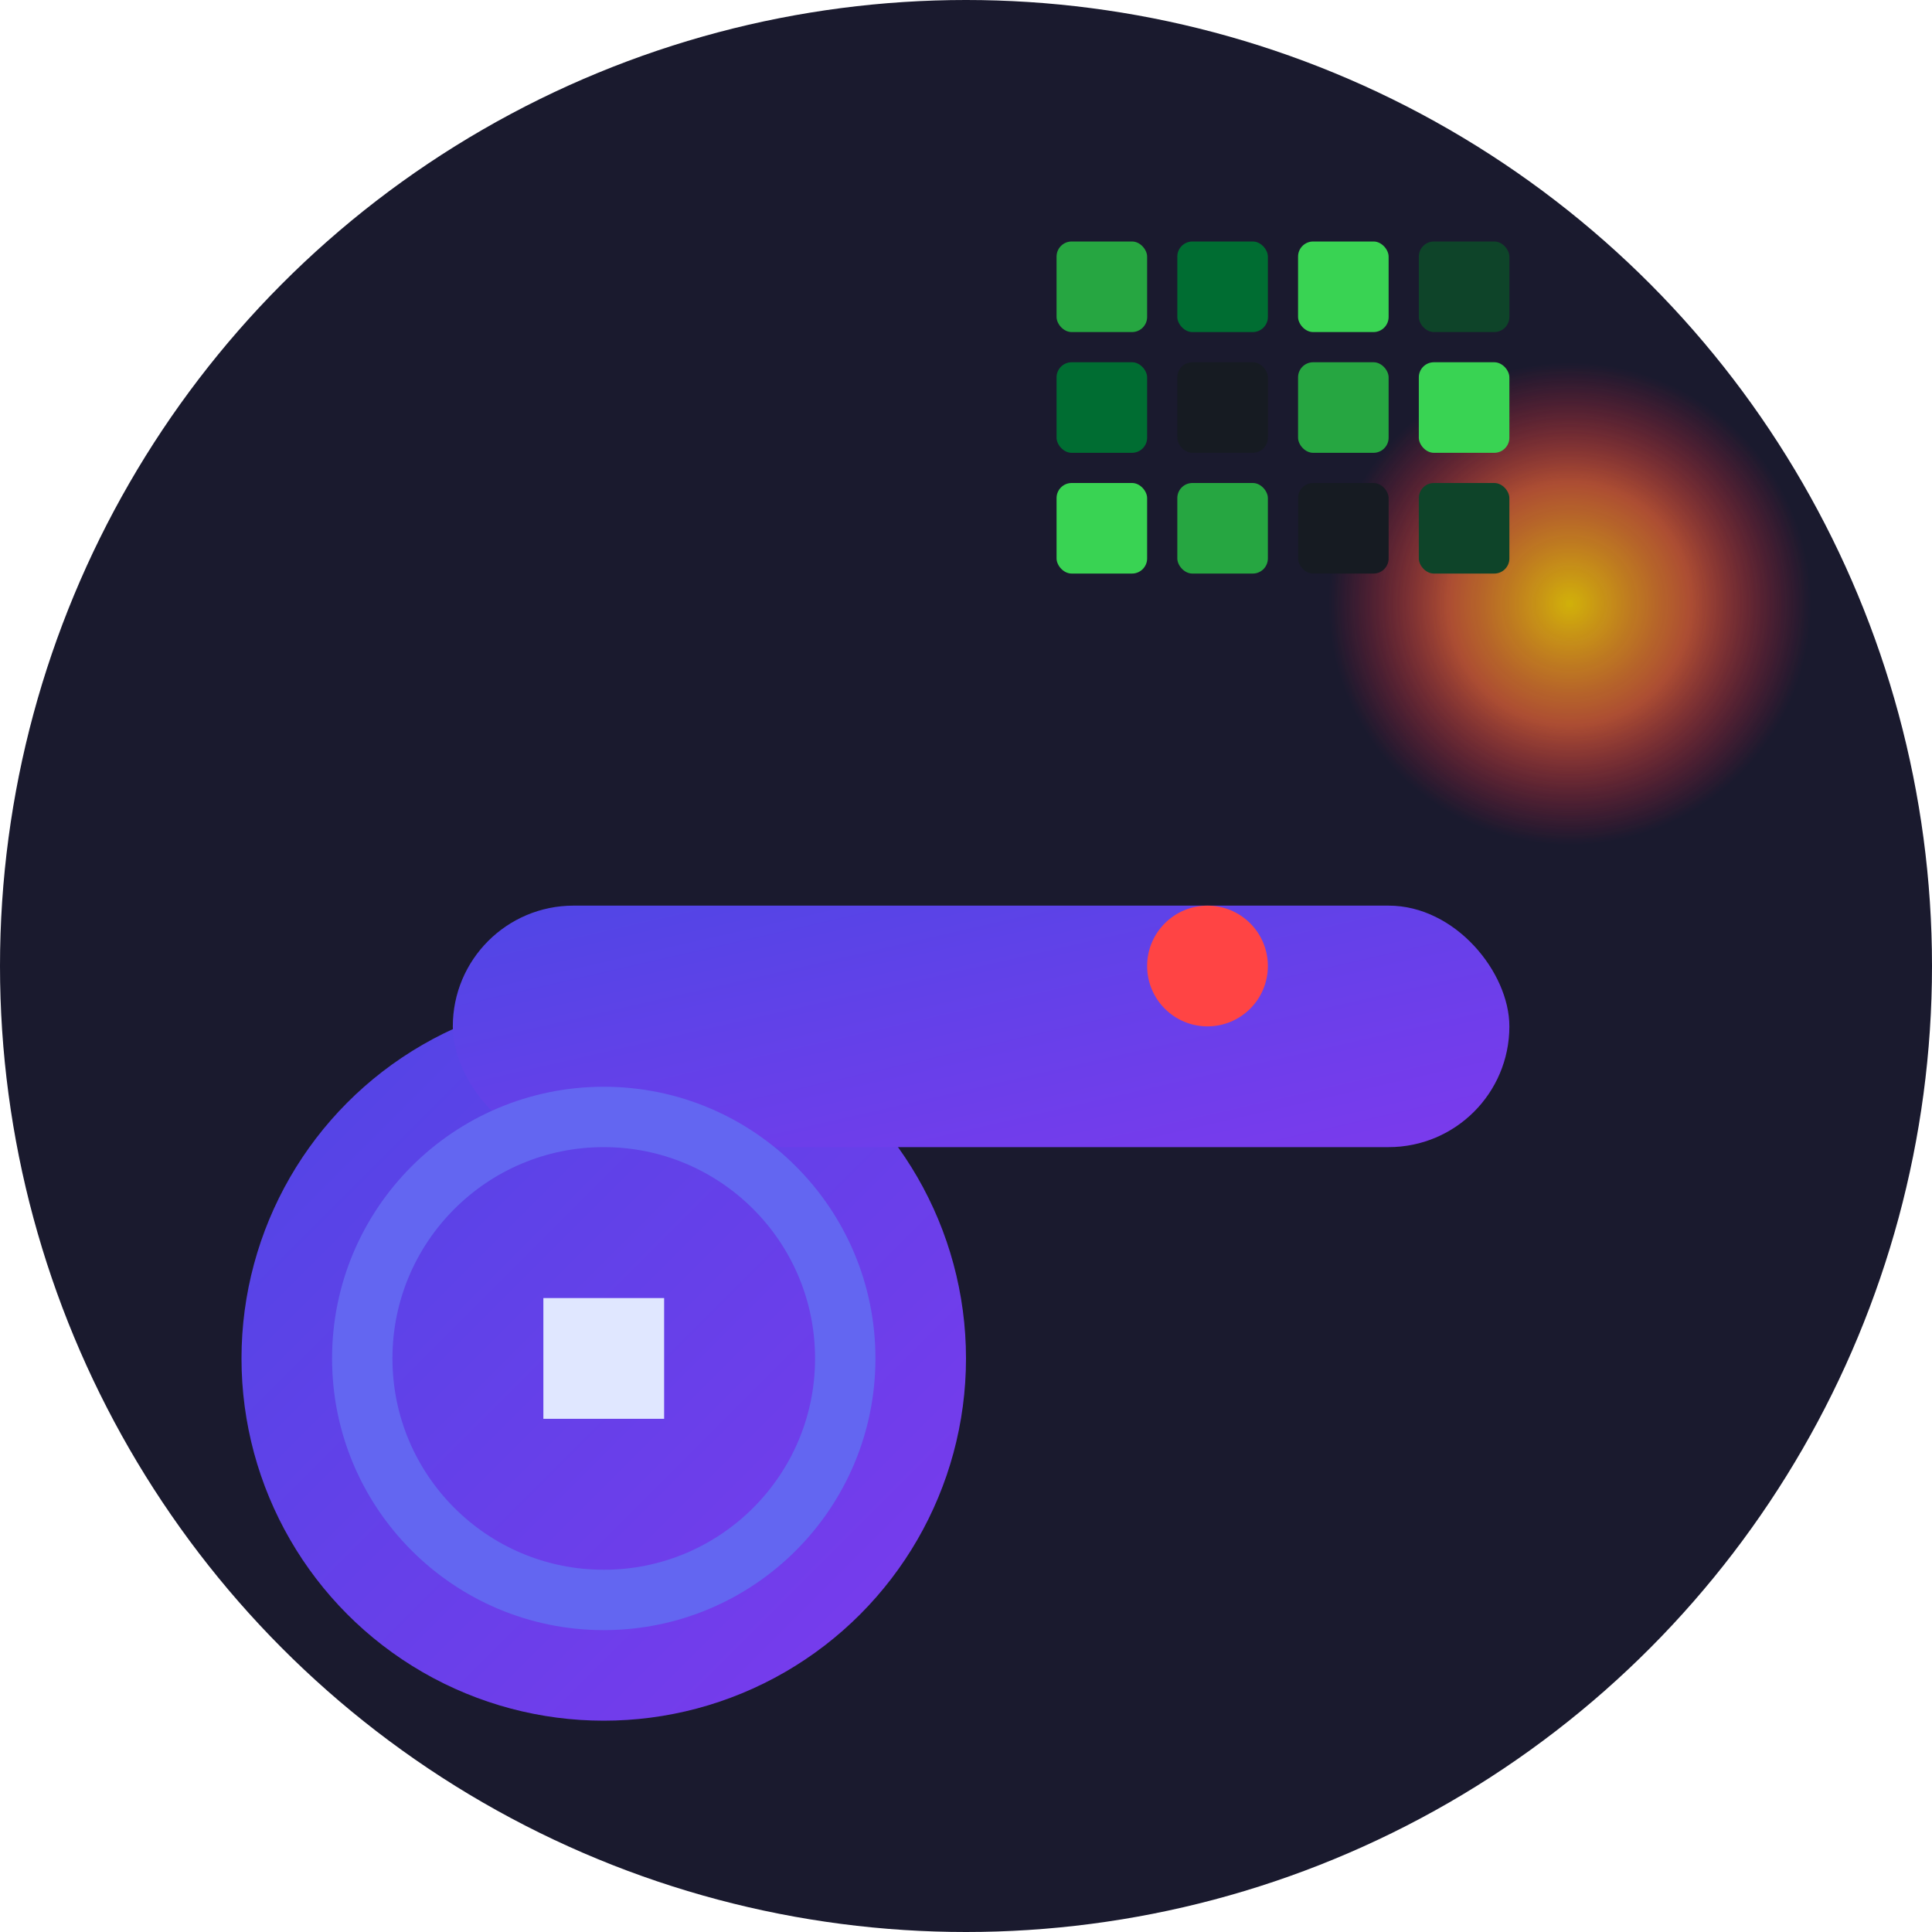 <svg width="64" height="64" viewBox="0 0 64 64" xmlns="http://www.w3.org/2000/svg">
  <defs>
    <linearGradient id="cannonGradient" x1="0%" y1="0%" x2="100%" y2="100%">
      <stop offset="0%" style="stop-color:#4f46e5;stop-opacity:1" />
      <stop offset="100%" style="stop-color:#7c3aed;stop-opacity:1" />
    </linearGradient>
    <radialGradient id="explosionGradient" cx="50%" cy="50%" r="50%">
      <stop offset="0%" style="stop-color:#ffd700;stop-opacity:1" />
      <stop offset="50%" style="stop-color:#ff6b35;stop-opacity:0.8" />
      <stop offset="100%" style="stop-color:#ff1744;stop-opacity:0" />
    </radialGradient>
  </defs>
  
  <!-- Background circle -->
  <circle cx="32" cy="32" r="32" fill="#1a1a2e"/>
  
  <!-- Cannon base -->
  <circle cx="20" cy="45" r="12" fill="url(#cannonGradient)"/>
  
  <!-- Cannon barrel -->
  <rect x="15" y="30" width="35" height="8" rx="4" fill="url(#cannonGradient)"/>
  
  <!-- Cannon details -->
  <circle cx="20" cy="45" r="8" fill="none" stroke="#6366f1" stroke-width="2"/>
  <rect x="18" y="43" width="4" height="4" fill="#e0e7ff"/>
  
  <!-- Explosion effect -->
  <circle cx="52" cy="20" r="8" fill="url(#explosionGradient)" opacity="0.8">
    <animate attributeName="r" values="0;12;8" dur="2s" repeatCount="indefinite"/>
    <animate attributeName="opacity" values="0;0.8;0" dur="2s" repeatCount="indefinite"/>
  </circle>
  
  <!-- Projectile -->
  <circle cx="40" cy="32" r="2" fill="#ff4444">
    <animateTransform 
      attributeName="transform" 
      type="translate" 
      values="0,0; 20,-15" 
      dur="2s" 
      repeatCount="indefinite"/>
  </circle>
  
  <!-- Contribution squares -->
  <g transform="translate(35, 8)">
    <rect x="0" y="0" width="3" height="3" fill="#26a641" rx="0.5"/>
    <rect x="4" y="0" width="3" height="3" fill="#006d32" rx="0.5"/>
    <rect x="8" y="0" width="3" height="3" fill="#39d353" rx="0.5"/>
    <rect x="12" y="0" width="3" height="3" fill="#0e4429" rx="0.5"/>
    
    <rect x="0" y="4" width="3" height="3" fill="#006d32" rx="0.5"/>
    <rect x="4" y="4" width="3" height="3" fill="#161b22" rx="0.5"/>
    <rect x="8" y="4" width="3" height="3" fill="#26a641" rx="0.5"/>
    <rect x="12" y="4" width="3" height="3" fill="#39d353" rx="0.5"/>
    
    <rect x="0" y="8" width="3" height="3" fill="#39d353" rx="0.5"/>
    <rect x="4" y="8" width="3" height="3" fill="#26a641" rx="0.5"/>
    <rect x="8" y="8" width="3" height="3" fill="#161b22" rx="0.5"/>
    <rect x="12" y="8" width="3" height="3" fill="#0e4429" rx="0.5"/>
  </g>
</svg>